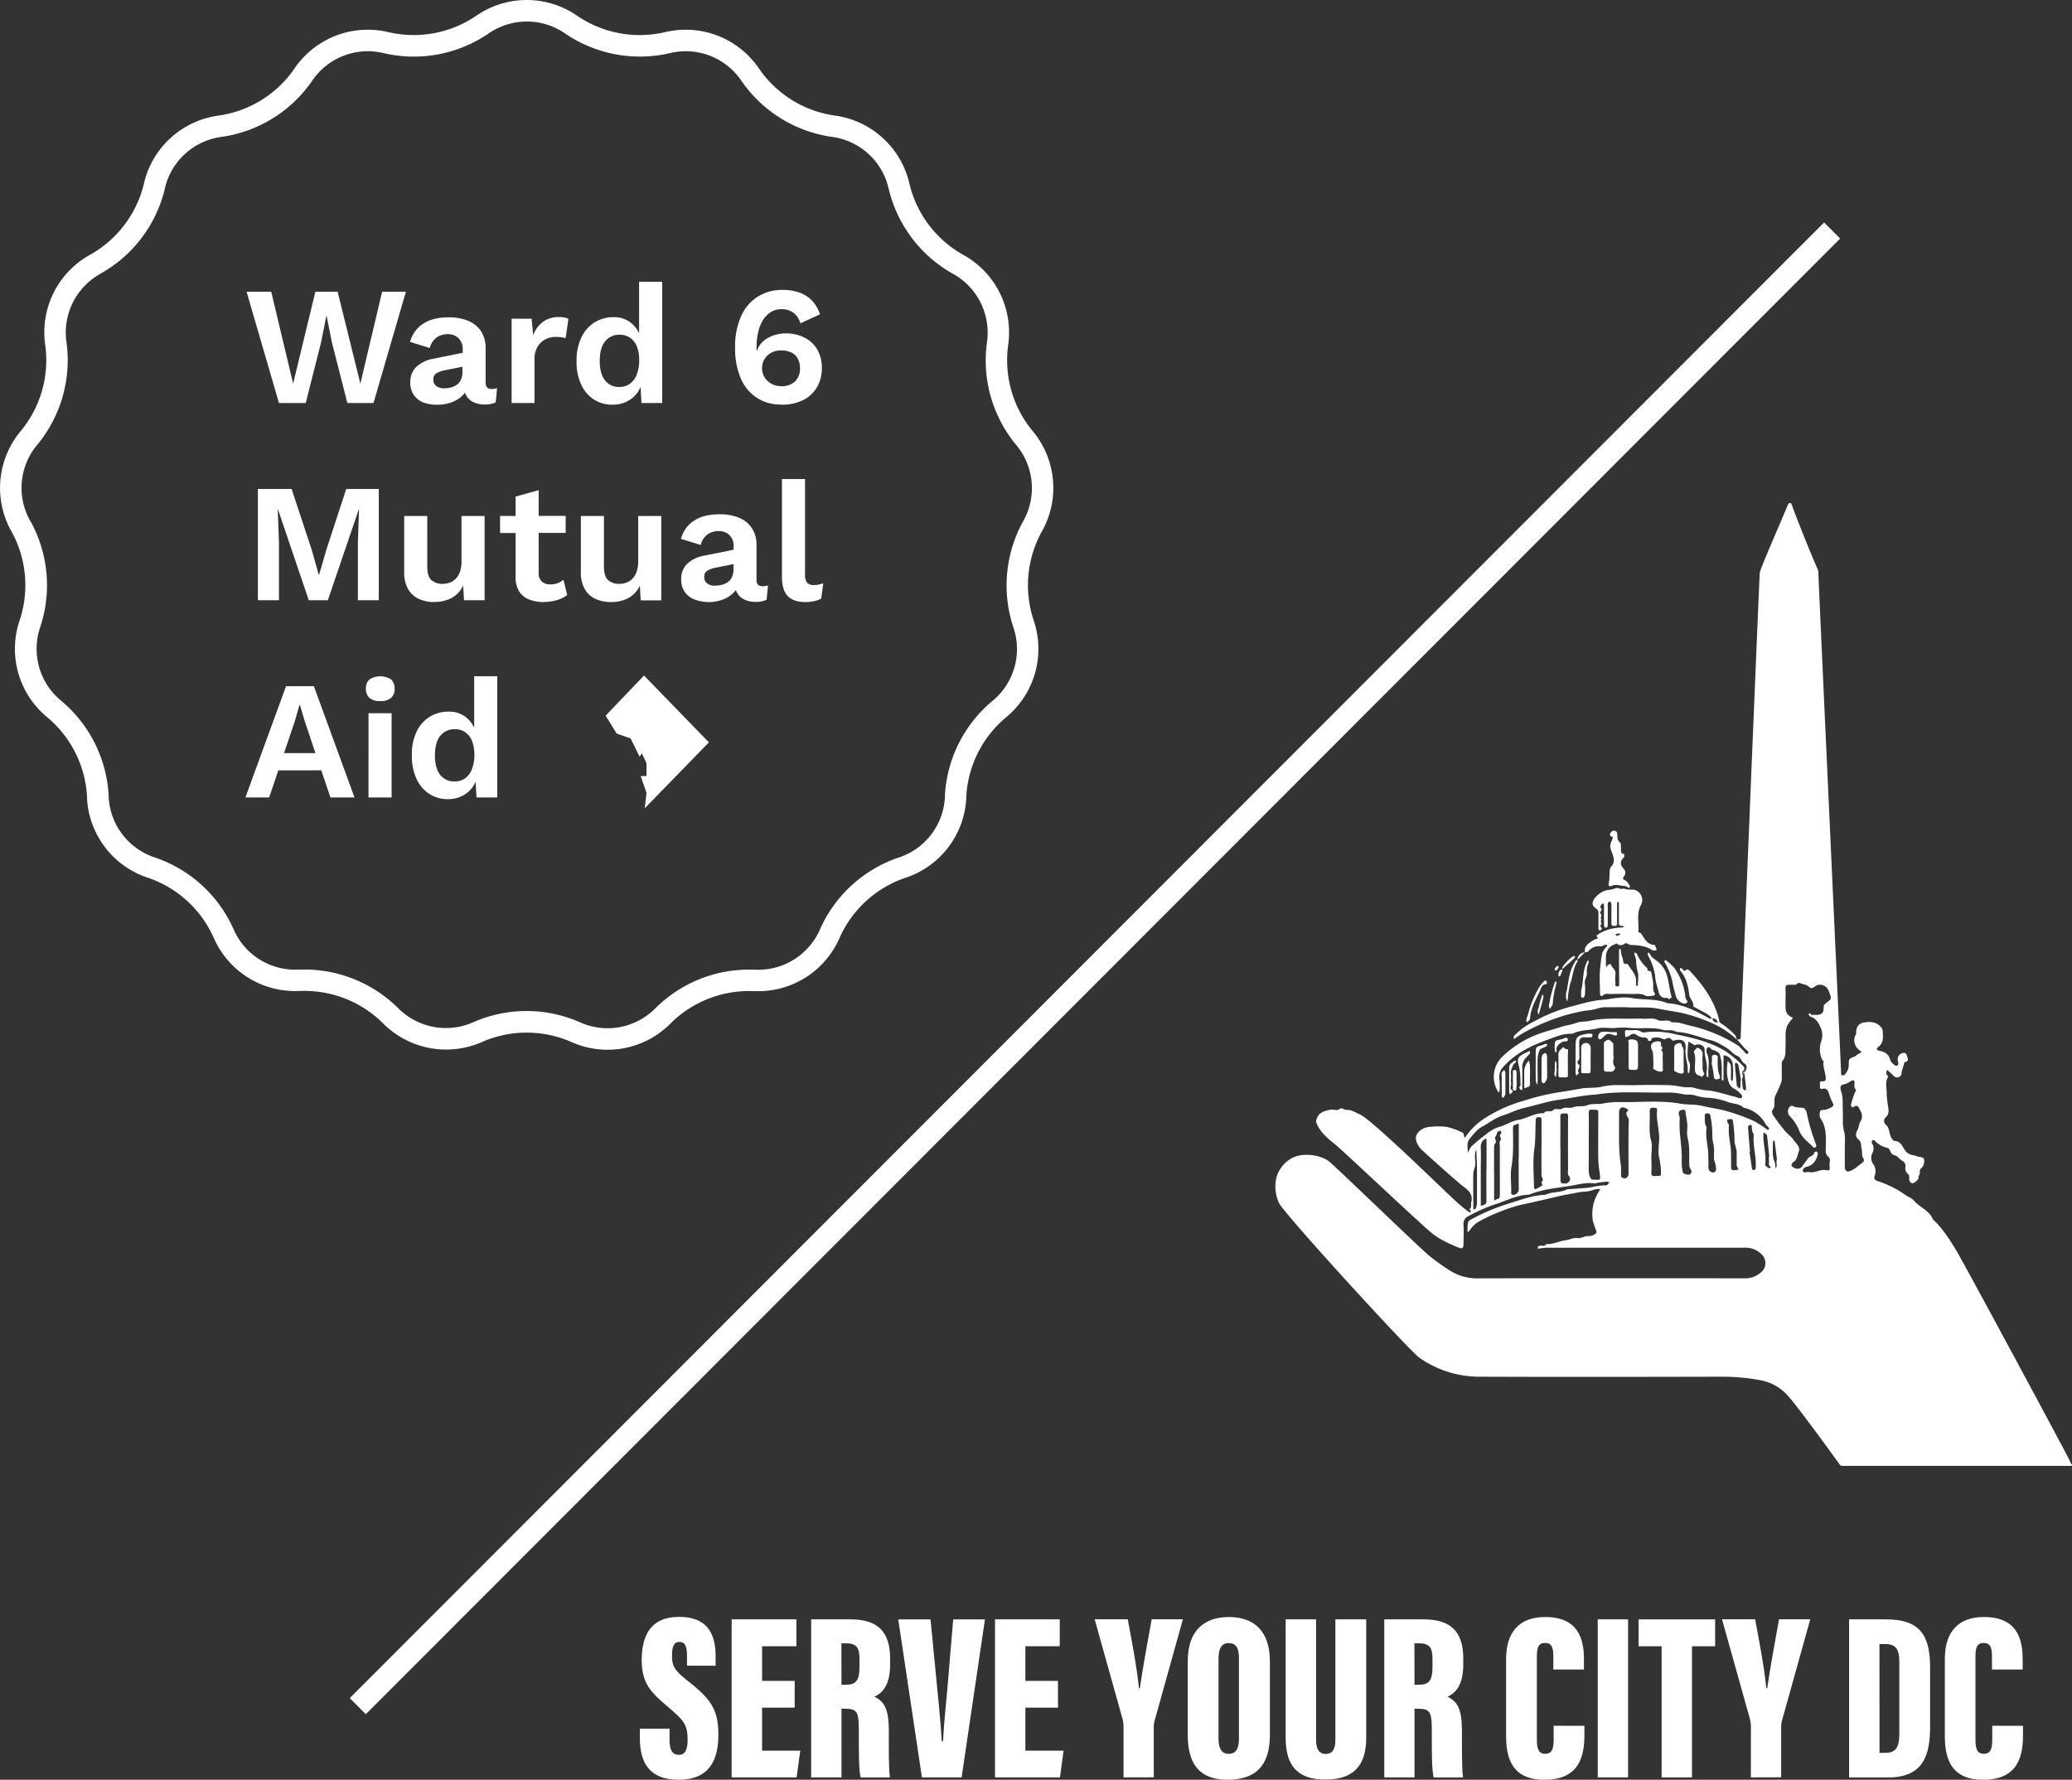 <svg xmlns="http://www.w3.org/2000/svg" viewBox="0 0 729.48 626.68"><rect x="0" y="0" width="729.48" height="626.68" fill="#333333" stroke="none"/><defs><style>.cls-1{fill:#fff;}</style></defs><g id="Layer_2" data-name="Layer 2"><g id="Layer_1-2" data-name="Layer 1"><g id="Page-1"><g id="Artboard-Copy-4"><g id="Group"><g id="w6-ma-squiggle-border"><path class="cls-1" d="M157,369.56a31.22,31.22,0,0,1-21.71-8.8l-.4-.4A39.24,39.24,0,0,0,106,348.93l-.61,0a31.23,31.23,0,0,1-29.89-18.14l-.22-.5a39.09,39.09,0,0,0-22.74-21.06l-.58-.2a31.19,31.19,0,0,1-21.31-27.71l0-.55a39.13,39.13,0,0,0-13.6-27.86l-.47-.39A31.22,31.22,0,0,1,6.72,219l.18-.54a39.09,39.09,0,0,0-2.61-30.87L4,187.06a31.2,31.2,0,0,1,2.91-34.81l.36-.44A39.07,39.07,0,0,0,16,122.07l-.08-.62A31.19,31.19,0,0,1,31.19,90l.48-.27A39.14,39.14,0,0,0,50.55,65.17l.14-.6A31.23,31.23,0,0,1,76.32,40.79l.54-.08a39.06,39.06,0,0,0,26.48-16.1l.35-.51a31.21,31.21,0,0,1,32.48-12.91l.54.12a39.07,39.07,0,0,0,30.5-5.45l.52-.35a31.21,31.21,0,0,1,34.93-.33l.48.32a39.08,39.08,0,0,0,30.41,5.95l.62-.14a31.2,31.2,0,0,1,32.7,12.33l.31.45a39,39,0,0,0,26.23,16.53l.61.09a31.21,31.21,0,0,1,26,23.33l.12.52a39.08,39.08,0,0,0,18.49,24.89l.53.3a31.21,31.21,0,0,1,15.86,31.15l-.07.54a39.07,39.07,0,0,0,8.24,29.88l.4.49a31.2,31.2,0,0,1,3.54,34.75l-.28.5a39.08,39.08,0,0,0-3.11,30.83l.2.6a31.19,31.19,0,0,1-9.26,33.69l-.42.36a39.1,39.1,0,0,0-14.05,27.64l0,.62a31.2,31.2,0,0,1-20.82,28.08l-.51.17a39.11,39.11,0,0,0-23.08,20.71l-.25.56A31.2,31.2,0,0,1,266,349l-.54,0a39.13,39.13,0,0,0-29,11l-.43.43a31.2,31.2,0,0,1-34.29,6.73l-.52-.22a39.08,39.08,0,0,0-31-.26l-.59.26A31.32,31.32,0,0,1,157,369.56ZM185.44,356a46.42,46.42,0,0,1,18.82,4l.45.19a23.66,23.66,0,0,0,26-5.13l.48-.47a46.68,46.68,0,0,1,34.62-13.13l.47,0a23.71,23.71,0,0,0,22.39-14.17l.27-.62a46.71,46.71,0,0,1,27.54-24.74l.45-.15a23.63,23.63,0,0,0,15.75-21.3l0-.68a46.73,46.73,0,0,1,16.74-33l.37-.31a23.65,23.65,0,0,0,7-25.54l-.21-.65a46.67,46.67,0,0,1,3.68-36.83l.24-.44a23.63,23.63,0,0,0-2.72-26.33l-.43-.53a46.68,46.68,0,0,1-9.87-35.67l.06-.48a23.65,23.65,0,0,0-12-23.59l-.59-.33a46.67,46.67,0,0,1-22.09-29.7l-.12-.46A23.65,23.65,0,0,0,293,48.21l-.67-.09A46.68,46.68,0,0,1,261,28.4l-.28-.39a23.64,23.64,0,0,0-24.79-9.32l-.67.15a46.66,46.66,0,0,1-36.33-7.07l-.42-.28a23.64,23.64,0,0,0-26.46.28l-.57.38A46.65,46.65,0,0,1,135,18.69l-.47-.11a23.67,23.67,0,0,0-24.6,9.82l-.38.55A46.66,46.66,0,0,1,77.93,48.21l-.47.07a23.67,23.67,0,0,0-19.4,18L57.9,67A46.62,46.62,0,0,1,35.38,96.36L35,96.6A23.64,23.64,0,0,0,23.4,120.43l.09.68A46.68,46.68,0,0,1,13.1,156.63l-.32.38a23.67,23.67,0,0,0-2.16,26.39L11,184a46.67,46.67,0,0,1,3.14,36.87l-.15.46a23.64,23.64,0,0,0,7.51,25.39l.51.43a46.72,46.72,0,0,1,16.26,33.27l0,.48a23.65,23.65,0,0,0,16.17,21l.64.22a46.67,46.67,0,0,1,27.18,25.14l.19.43a23.63,23.63,0,0,0,22.67,13.72l.67,0A46.82,46.82,0,0,1,140.19,355l.35.34a23.67,23.67,0,0,0,26.08,4.6l.67-.29A46.51,46.51,0,0,1,185.44,356Z"/></g><g id="Ward6MutualAid"><path class="cls-1" d="M107.64,141.9l5.4-21.36,1.84-9.26H115l1.84,9.26,5.46,21.36h9.2l11.4-39.17h-8.37l-7.66,32.35-8-32.35h-7.84l-7.83,32.35-7.71-32.35H86.81l11.4,39.17Zm46.59.6a13.8,13.8,0,0,0,4.72-.83,10.8,10.8,0,0,0,3.89-2.41,6.87,6.87,0,0,0,.67-.76l.19-.27.05.17a5.16,5.16,0,0,0,.41.89l.16.27a5.66,5.66,0,0,0,2.61,2.16,9.34,9.34,0,0,0,3.74.72,8.67,8.67,0,0,0,3.86-.77h0l.47-5a5.87,5.87,0,0,1-1.9.3c-1.42,0-2.13-.75-2.13-2.26h0v-12a10.72,10.72,0,0,0-1.64-6.11,9.88,9.88,0,0,0-4.54-3.65,17.57,17.57,0,0,0-6.82-1.21c-3.84,0-6.89.79-9.17,2.37a10.72,10.72,0,0,0-4.42,6.29h0l6.94,2.14a6.57,6.57,0,0,1,2.44-3.74,6.69,6.69,0,0,1,3.85-1.13,5.27,5.27,0,0,1,3.83,1.42,5.32,5.32,0,0,1,1.46,4h0v1.14l-10.2,2.07a11.89,11.89,0,0,0-5.84,2.62l-.28.25a7.32,7.32,0,0,0-2.13,5.43,7.69,7.69,0,0,0,1.19,4.4,7.39,7.39,0,0,0,3.38,2.7A13.5,13.5,0,0,0,154.23,142.5Zm2.08-5.76a4.5,4.5,0,0,1-2.64-.77,2.6,2.6,0,0,1-1.1-2.26,2.45,2.45,0,0,1,1-2.22,8.92,8.92,0,0,1,3-1.1h0l6.23-1.25V131a6.67,6.67,0,0,1-.41,2.44l-.13.29a4.33,4.33,0,0,1-1.48,1.78,6.37,6.37,0,0,1-2.14.95A9.86,9.86,0,0,1,156.31,136.74Zm31.87,5.16V126.53a8.29,8.29,0,0,1,1.07-4.42A6.83,6.83,0,0,1,192,119.5a7.4,7.4,0,0,1,3.44-.86,16.58,16.58,0,0,1,2.22.12,6.81,6.81,0,0,1,1.46.35h0l1-6.82a5,5,0,0,0-1.37-.48,8.66,8.66,0,0,0-1.84-.17,9.45,9.45,0,0,0-5.72,1.66,10.25,10.25,0,0,0-3.48,4.75h0l-.53-5.82h-7.06V141.9Zm27.54.6a11,11,0,0,0,5-1.13,10.16,10.16,0,0,0,3.74-3.18,9.41,9.41,0,0,0,1-1.83l.05-.12.33,5.66h7.3V99.23H225v18.12l-.05-.13a10,10,0,0,0-2.19-3l-.31-.29a9.42,9.42,0,0,0-6.47-2.25,12.35,12.35,0,0,0-6.62,1.81,12.48,12.48,0,0,0-4.65,5.28,18.69,18.69,0,0,0-1.72,8.4,19,19,0,0,0,1.63,8.24,12.39,12.39,0,0,0,4.51,5.29A12,12,0,0,0,215.72,142.5Zm2.37-6.24a6.11,6.11,0,0,1-5.1-2.34c-1.23-1.56-1.84-3.85-1.84-6.85s.62-5.3,1.87-6.86a6.26,6.26,0,0,1,5.19-2.34,6.16,6.16,0,0,1,3.62,1.07,6.73,6.73,0,0,1,2.37,3,12.46,12.46,0,0,1,.83,4.84,13.47,13.47,0,0,1-.86,5.1,7,7,0,0,1-2.4,3.24A6.2,6.2,0,0,1,218.09,136.26Zm57,6.24a16.88,16.88,0,0,0,7.57-1.58,11.52,11.52,0,0,0,4.93-4.51,13.19,13.19,0,0,0,1.75-6.85,12.58,12.58,0,0,0-1.63-6.53,10.86,10.86,0,0,0-4.52-4.18,14.42,14.42,0,0,0-6.61-1.46,13.22,13.22,0,0,0-4.07.66,10.75,10.75,0,0,0-3.68,2,7.14,7.14,0,0,0-2.28,3.45h0l-.18-.24h0v-1a23.47,23.47,0,0,1,.59-5.43,13.86,13.86,0,0,1,1.72-4.22,9,9,0,0,1,2.7-2.73,6.68,6.68,0,0,1,3.59-1,6.91,6.91,0,0,1,4.49,1.33,7.4,7.4,0,0,1,2.34,3.65h0l6.88-3.2a12.47,12.47,0,0,0-3-5,11.7,11.7,0,0,0-4.48-2.73,17.86,17.86,0,0,0-5.7-.86,16.33,16.33,0,0,0-8.49,2.25,15.46,15.46,0,0,0-6,6.8,26,26,0,0,0-2.2,11.37,26.33,26.33,0,0,0,2,10.74,14.8,14.8,0,0,0,14.27,9.2Zm-.12-6.53a6.9,6.9,0,0,1-3.35-.83,6.68,6.68,0,0,1-2.43-2.26,6.29,6.29,0,0,1,0-6.5,6.25,6.25,0,0,1,2.37-2.19,7.08,7.08,0,0,1,3.44-.8,8,8,0,0,1,3.63.74,5.06,5.06,0,0,1,2.25,2.16,6.94,6.94,0,0,1,.77,3.33,6.15,6.15,0,0,1-1.75,4.69A6.87,6.87,0,0,1,274.94,136ZM98.21,211.35V190.94l-.42-11.46h.12l10.8,31.87h6.71l10.86-31.87h.12L126,190.94v20.41h7.36V172.18H121.89l-7,21.43-2.55,8.78h-.12l-2.49-8.84-7.06-21.37H90.79v39.17Zm54.6.6a12.88,12.88,0,0,0,6.2-1.4,9.69,9.69,0,0,0,4.06-4.36h0l.3,5.16h7.24V181.68h-8.13v16a10.91,10.91,0,0,1-.53,3.59,6.72,6.72,0,0,1-1.46,2.47,5.59,5.59,0,0,1-2.1,1.39,6.89,6.89,0,0,1-2.44.45,5.76,5.76,0,0,1-4.09-1.34q-1.43-1.33-1.43-4.78h0V181.68H142.3v19.7a11.81,11.81,0,0,0,1.4,6.09,8.23,8.23,0,0,0,3.77,3.41A12.89,12.89,0,0,0,152.81,212Zm38.81,0a15.19,15.19,0,0,0,4.51-.66,10.7,10.7,0,0,0,3.56-1.78h0l-1.3-5.4a7.16,7.16,0,0,1-2,1.22,7,7,0,0,1-2.64.44,4.35,4.35,0,0,1-3-1,4,4,0,0,1-1.1-3.12h0v-14h9.5v-6h-9.5V172.6l-8.13,2.25v6.83h-5.46v6h5.46V203a9.77,9.77,0,0,0,1.11,5l.17.27a7.32,7.32,0,0,0,3.56,2.85A14.44,14.44,0,0,0,191.62,212ZM215,212a12.92,12.92,0,0,0,6.21-1.4,9.69,9.69,0,0,0,4.06-4.36h0l.3,5.16h7.24V181.68h-8.13v16a10.64,10.64,0,0,1-.54,3.59,6.71,6.71,0,0,1-1.45,2.47,5.63,5.63,0,0,1-2.11,1.39,6.79,6.79,0,0,1-2.43.45,5.78,5.78,0,0,1-4.1-1.34q-1.43-1.33-1.42-4.78h0V181.68H204.5v19.7a11.81,11.81,0,0,0,1.39,6.09,8.28,8.28,0,0,0,3.77,3.41A12.92,12.92,0,0,0,215,212Zm34.6,0a13.76,13.76,0,0,0,4.72-.83,10.8,10.8,0,0,0,3.89-2.41,6,6,0,0,0,.67-.76l.19-.27.06.17a5.13,5.13,0,0,0,.4.89l.16.27a5.77,5.77,0,0,0,2.61,2.16,9.34,9.34,0,0,0,3.74.72,8.64,8.64,0,0,0,3.86-.77h0l.48-5.05a6,6,0,0,1-1.9.3c-1.43,0-2.14-.75-2.14-2.26h0V192.06a10.72,10.72,0,0,0-1.63-6.11,9.93,9.93,0,0,0-4.54-3.65,17.66,17.66,0,0,0-6.83-1.21c-3.84,0-6.89.79-9.17,2.37a10.72,10.72,0,0,0-4.42,6.29h0l6.95,2.14a6.51,6.51,0,0,1,2.43-3.74A6.72,6.72,0,0,1,253,187a5.26,5.26,0,0,1,3.82,1.42,5.32,5.32,0,0,1,1.46,4h0v1.14l-10.21,2.07a11.94,11.94,0,0,0-5.84,2.62l-.27.25a7.29,7.29,0,0,0-2.14,5.43,7.77,7.77,0,0,0,1.19,4.4,7.44,7.44,0,0,0,3.38,2.7A13.53,13.53,0,0,0,249.6,212Zm2.08-5.76a4.5,4.5,0,0,1-2.64-.77,2.6,2.6,0,0,1-1.1-2.26,2.45,2.45,0,0,1,1-2.22,8.9,8.9,0,0,1,3.06-1.1h0l6.23-1.25v1.84a6.67,6.67,0,0,1-.41,2.44l-.13.29a4.33,4.33,0,0,1-1.48,1.78,6.2,6.2,0,0,1-2.14.95A9.86,9.86,0,0,1,251.68,206.19ZM283.61,212a14.06,14.06,0,0,0,3-.33,8.41,8.41,0,0,0,2.52-.92h0l.71-5.34c-.67.2-1.23.35-1.66.44a7.65,7.65,0,0,1-1.66.15,3,3,0,0,1-2.38-.83,4.55,4.55,0,0,1-.71-2.91h0V168.68H275.3V203.1q0,4.64,2,6.74C278.61,211.24,280.72,212,283.61,212ZM94.76,280.8,98,271.25h15.11l3.22,9.55h8.48l-14.3-39.17H100.7L86.4,280.8Zm16.3-15.61H100L103.78,254l1.67-5.82h.12l1.78,5.94Zm22.81-18.33a5.62,5.62,0,0,0,3.8-1.1,4.09,4.09,0,0,0,1.25-3.24,4.16,4.16,0,0,0-1.25-3.29,7.1,7.1,0,0,0-7.59,0,4.16,4.16,0,0,0-1.25,3.29,4.09,4.09,0,0,0,1.25,3.24A5.6,5.6,0,0,0,133.87,246.86Zm4,33.94V251.13h-8.13V280.8Zm19.82.6a11.05,11.05,0,0,0,5-1.13,10.16,10.16,0,0,0,3.74-3.18,9.71,9.71,0,0,0,1-1.83l0-.12.34,5.66h7.3V238.13h-8.13v18.12l-.06-.13a10,10,0,0,0-2.18-3l-.31-.29a9.42,9.42,0,0,0-6.47-2.25,12.35,12.35,0,0,0-6.62,1.81,12.5,12.5,0,0,0-4.66,5.28A18.83,18.83,0,0,0,145,266a19.19,19.19,0,0,0,1.63,8.24,12.46,12.46,0,0,0,4.51,5.29A12,12,0,0,0,157.73,281.4Zm69.05-43.53,22.84,23.53-22.57,23.19.6-5.43-2.05-5.9h2.05v-4.52L226,265.29l-.81,1.16L222,260l-4.89-1.7L213.22,252Zm-66.56,18.9a6.17,6.17,0,0,1,3.63,1.07,6.8,6.8,0,0,1,2.37,3.05,12.65,12.65,0,0,1,.83,4.84,13.67,13.67,0,0,1-.86,5.1,7.09,7.09,0,0,1-2.4,3.24,6.2,6.2,0,0,1-3.68,1.09,6.14,6.14,0,0,1-5.11-2.34c-1.22-1.56-1.84-3.85-1.84-6.85s.63-5.3,1.87-6.86A6.28,6.28,0,0,1,160.22,256.77Z"/></g></g></g></g><path class="cls-1" d="M613.76,378.29c1.67-2.32,1.28-3.27.37-3.83-1.11-.67-1.14-2.13-2.5-2.67s-2.16-1.71-3.3-2.5-2.14-1.27-3.21-1.91a13,13,0,0,0-3.45-1.28c-3.83-1-7.51-2.64-11.54-2.76-1.47-1-3.21-.3-4.71-.72-3.79-1.05-7.62-.31-11.41-.66a27,27,0,0,0-5.24,0c-2.08.22-4.32-.36-6.3.15-2.94.76-6.1.44-8.86,1.91-3.15-.21-6,1.11-8.81,2.11-6.07,2.16-11.83,5.07-16.11,10.19a5.61,5.61,0,0,0-.74,4.16,26.28,26.28,0,0,1,0,3.66c0,.19-.19.36-.29.54a3.17,3.17,0,0,1-.36-.46A9.87,9.87,0,0,1,529,372a36.74,36.74,0,0,1,14.78-8.63c1.86-.62,3.77-1.09,5.63-1.72s3.82-.78,5.7-1.52c1.39-.55,3.1-.27,4.7-.69a34,34,0,0,1,6.71-.73c2.21-.11,4.44,0,6.66,0,1.78,0,3.57-.1,5.33,0s3.43-.41,5.14.46c1.51.76,3.49-.5,5,.84,2.5-.24,4.76.82,7.12,1.32a52.43,52.43,0,0,1,16.17,6.85c.65.39,1.06,1.15,1.68,1.61s1.17,1.83,1.77,1.15-.8-1.33-1.32-2c-.82-1-1.72-2-2.58-2.94.6,0,1.36.28,1.35-.86,0-2.78,6.43-159,6.71-163.43.09-1.39,9.26-22.17,10-24.21a.89.89,0,0,1,.76-.38c.2,0,.45.37.53.62.92,2.84,7,18.13,9.19,22.89a3.52,3.52,0,0,1,.17,1.27c.23,7.47,7.92,172.75,8,176.22,0,.19.19.51.3.51a1.29,1.29,0,0,0,.89-.17,4.92,4.92,0,0,0,1.5-3.72c0-1.94,0-1.93,2.16-2.74.29-.11.49-.42.76-.59.53-.34,1.07-.64,1.61-.95-.44-.38-.86-.76-1.31-1.12a4.2,4.2,0,0,1-1-4.58c.09-.29.42-.56.4-.82-.17-1.93.7-3.53,2.42-3.85,2.3-.43,4.82-.43,6.51,1.83a2.79,2.79,0,0,1,.42,1.15,8.3,8.3,0,0,1,0,1c.18,1.82,0,3.46-1.68,4.66-.68.49-.46,1.09.45,1.26,1.77.32,3.17,1.05,3.76,2.88a2.79,2.79,0,0,0,.49,1.12c.53.52,1.21,1.33,1.76,1.27,1.14-.11.53-1.25.51-1.89a2.17,2.17,0,0,1,1.37-2.46c1.11-.53,1.68.14,1.8.65.2.82,1.06,2.18-.79,2.46-.33,1.08-.68,2.16-1,3.26-.11.4,0,.89-.21,1.24a1.63,1.63,0,0,1-2.49.47c-.26-.21-.47-.48-.71-.71l-1.65-1.55a1.52,1.52,0,0,0,.37,2.28c-1.34,2-.51,4.27-.6,6.4a38.92,38.92,0,0,0,.59,4.73c.09,1.17.22,2.32-.95,3.3a1.76,1.76,0,0,0,.06,2.61c1.15.93,1.14,2.31,1.46,3.42s1,2.23,1.58,2.26c2.19.1,2.75,1.91,3.61,3.18a3.89,3.89,0,0,0,2.92,1.82,11.43,11.43,0,0,1,1.48.45c.88.3,2.26.1,2.43,1.19a3.49,3.49,0,0,1-.86,2.84c-1.15.81-.27,2-1,2.79-.24.25,0,1-.23,1.21-.59.59-1.35,1.45-2,1.42-.87,0-1.24-1-1.15-2a1.55,1.55,0,0,0-.33-1.17,2.57,2.57,0,0,1-1-2.62,2,2,0,0,0-1.17-2.11c-.89-.57-1.6-1.68-2.54-1.89-1.25-.27-1.43-1.09-1.84-1.93-.14-.29-.43-.65-.7-.69a8.7,8.7,0,0,1-4.61-2.61c-.18-.17-.58-.1-.88-.15,0,.38-.24.88-.07,1.12a3.29,3.29,0,0,1,.19,3.39,3.65,3.65,0,0,0,.26,3.89,4.47,4.47,0,0,1,.57,4c-.48,1.34.2,1.79,1,2a36.46,36.46,0,0,1,9.68,4.85c1,.7,2.35,1.15,3.11,2.07,2,2.4,5.4,3.37,6.62,6.53,3.39,3.16,5.84,7,8.24,10.94s37.12,68.38,39.89,73.91a5.19,5.19,0,0,0,.49,1.12c.44.5.76.85-.24.89-.67,0-1.34,0-2,0H648.72c-.66,0-.88-.25-1.33-.89-3.45-4.84-15.25-21-18-23.88a17,17,0,0,0-9-5.28,73.16,73.16,0,0,0-13.47-1.36c-28.81.07-57.62.12-86.43,0A36.65,36.65,0,0,1,499.61,478c-3.33-2.32-47.76-50.81-49.38-54.51a14.13,14.13,0,0,1-.85-8.89,11.38,11.38,0,0,1,4.95-6.52c3.65-2.38,10.56-1.65,13.8,1.06,2.71,2.26,31.87,30.43,35,33a81.66,81.66,0,0,0,6.94,5,20.56,20.56,0,0,0,3,1.61,18.39,18.39,0,0,0,8.12,1.37q46.38-.06,92.77,0a8.3,8.3,0,0,0,5.89-2,4.19,4.19,0,0,0,.75-6,7.92,7.92,0,0,0-6.55-2.78q-34.53,0-69.08,0a4.85,4.85,0,0,0-.66,0c-1,.1-2,.22-2.93.34a.92.92,0,0,1,0-.33c.44-1.64,2.38.14,2.92-1.28,2.49.16,4.7-1.11,7.1-1.39,1.37-.15,2.56-1,4.07-.74,1.22.2,2.35-.77,3.72-.69a3.74,3.74,0,0,0,2.77-1.06c.34-.41-.37-1.71-.64-2.6-.17-.6-.39-1.17-.58-1.76a1.2,1.2,0,0,1,0-.33,14.73,14.73,0,0,1,2.25-10.08c.27-.41.62-.74-.16-.76a6.32,6.32,0,0,0-2.44.51c-1.44.53-3.11.36-4.7.69-2.16.44-4.34.79-6.5,1.26L543,422.57c-2.24.49-4.48,1.07-6.74,1.5-4.32.82-13,4.25-16.58,6.71a8.36,8.36,0,0,0-1.43,1.36,14.36,14.36,0,0,1-1.48,1.79c-.14.11-.22-3.47.33-4a3.79,3.79,0,0,1,.78-.52,72.79,72.79,0,0,1,13.63-5.73c4.07-1.2,8.11-2.86,12.48-2.95,2.47-1.22,5.4-.67,7.85-2,.17-.09.44,0,.66,0,2.69-.22,5.4-.31,8.06-.72a21.15,21.15,0,0,1,5.07-.64c.15,0,.33-.27.48-.42l.48-.47c-.22-.14-.45-.41-.66-.4-1.11.08-2.21.21-3.3.36-.41.05-.83.32-1.21.26-2.86-.44-5.66.38-8.38.83-4.93.8-10,1.19-14.68,3.14-4.39.08-8.2,2.25-12.26,3.48a60.53,60.53,0,0,0-9,4,3,3,0,0,0-1.85,3.16c.16,2.32,0,4.67,0,7,0,1-.51,1.49-1.37,1.13a58.39,58.39,0,0,1-6.71-3.12c-3-1.74-5.44-4.19-8-6.51-4.18-3.75-24-22.3-25.54-23.66s-2.84-2.63-4.38-3.86c-2.33-1.85-4.61-3.93-5.77-6.89a1.76,1.76,0,0,1,.08-1.41c.71-2.35,2.74-2.76,4.65-3.21,1-.26,2.6.4,3.24-.15,1.12-1,1.67.3,2.55.19,1.67-.19,3.11.91,4.66,1.52,3.95,1.55,29.5,26.61,32.51,29.33a63.88,63.88,0,0,0,5.67,4.89c1,.74,1.4.13.47-.81,1-.6.44-1.6.66-2.4.8-2.86-1.17-4.42-3-5.72-1-.69-13.87-12.12-14.57-12.91a7.78,7.78,0,0,1-1.75-2.85,3.11,3.11,0,0,1,.59-3.05,5.78,5.78,0,0,1,3.9-2,26.19,26.19,0,0,1,6.32,0,28.63,28.63,0,0,1,5.51,2c.14.05.23.33.29.53.16.44.28.89.42,1.34l.92-1.29a24.25,24.25,0,0,1,6.68-6,51.59,51.59,0,0,1,13.56-5.92,79.37,79.37,0,0,1,11.55-2.8c2.82-.41,5.64-.92,8.44-1.4,2.39-.4,4.81-.08,7.07-.62,3.93-.94,7.84-.46,11.76-.56s8-.09,12,0a38.1,38.1,0,0,1,4.73.64c1.58.25,3.12-.15,4.79.52a22.44,22.44,0,0,0,4.68.76c3.22.48,6.28,1.53,9.41,2.29.4.09.76.36,1.16.41a1,1,0,0,0,.85-.26.86.86,0,0,0-.08-.86,9.29,9.29,0,0,0-2.44-2.14c-2.1-1-2.31-2.89-2.67-4.7a17.2,17.2,0,0,1,0-3.66,13.92,13.92,0,0,1,.2-1.58c.37.54,1,1.06,1.07,1.63.15,1.65,0,3.33.07,5,0,.18.18.36.27.54.13-.14.36-.28.36-.42a32.68,32.68,0,0,0,0-5.33,3.61,3.61,0,0,0-2.57-3.25c-.64-.18-.7-.13-.7.4,0,2.67,0,5.34,0,8,0,.18-.16.37-.24.56-.14-.23-.39-.45-.4-.67,0-1.67.07-3.35,0-5a16.09,16.09,0,0,0-.69-3.71c-.16-.5-.84-.88-1.36-1.19s-1-.29-1.43-.55-.92-1.26-1.57-.63a2,2,0,0,0-.22,1.84c1.29,2.63.32,5.4.61,8.09,0,.16-.19.36-.29.54-.12-.15-.34-.29-.35-.45a6.59,6.59,0,0,1,0-1.66c.48-2.65-.83-5.12-.72-7.74.05-1.08-1.4-1.93-2.66-1.76-.3,0-.67.36-.86.26a24.63,24.63,0,0,1-2.13-1.29,23.48,23.48,0,0,0-.3,2.87c0,1.48-.22,2.95.56,4.44.46.87.11,2.18.07,3.29,0,.22-.27.43-.41.65-.08-.19-.24-.39-.23-.57.22-2.73-1-5.3-.74-8.07s-1.15-3.68-3.84-3c-.51.13-.69.16-1-.18-.63-.77-1.08-.9-2.16-.33-.75.41-2.07-.69-3.3-.51-.83.13-1.79-.16-1.81,1.15a5.86,5.86,0,0,1-1.09,0c-.1-.75-.33-1.09-1.21-1.12a5.13,5.13,0,0,1-2.66-.77,1.72,1.72,0,0,0-2.57.06,4.26,4.26,0,0,1-1.59.53c0-.54-.07-1.08-.11-1.62-.07-.8.43-.92,1-.82,1.57.25,3.23-.52,4.77.6.51.37,1.53.15,2.29.05a29.45,29.45,0,0,1,9.71.81c5.84,1.19,11.71,2.52,17,5.58a34.24,34.24,0,0,1,7.18,6c.17.17,0,.65-.3,2.59a7,7,0,0,1-.39,1.6,32.46,32.46,0,0,0,.23,3.27c0,.31.58.54.9.81a2.6,2.6,0,0,0,.25-.89c-.19-1.91-.42-3.82-.66-5.72a2.45,2.45,0,0,0-.33-.67,3.34,3.34,0,0,0-.32.86C613.4,378.33,613.43,379.11,613.76,378.29Zm23.07,34.42c2.1.47,3.93-1.09,6.07-.69,1.3.25,1.39,0,1.22-1.62-.11-1,.58-2.3-.48-3.12a2.53,2.53,0,0,1-.85-2.34c0-3.83.54-7.75-1.9-11.23a3.15,3.15,0,0,1,0-2.57c.15-.36,1.34-.26,2-.44a9.63,9.63,0,0,0,1.43-.56c1.24-.57,1.35-.85.82-2a19.82,19.82,0,0,1-1.26-3.16c-.2-.8-.78-2-2.22-1.59-.69.19-1.06-.24-.9-.93s-.61-1.7.8-1.71c.71,0,1.22,0,1.22-1,0-2.06-1.09-4-.76-6.05,0-.13-.35-.29-.44-.47a8.67,8.67,0,0,1-.33-6.78,6.23,6.23,0,0,0-.2-4.46c-.77-1.75-1.58-3.36-3.6-4-.29-.08-.73-.62-.67-.78.47-1.18.65.19,1,.16.66-.06,1.34,0,2,0,1.89-.21,2.3-.83,2.28-3.1,0-.3.35-.64.62-.88.56-.5,1.22-.89,1.72-1.43a1.47,1.47,0,0,0,.09-1.11,13.27,13.27,0,0,0-.7-2,3.36,3.36,0,0,0-3.72-2.07c-.86.23-1.71,1.26-2.41,1.12s-1.34-1.1-2.48-1.28-1.85-1.06-2.83.08c-.15.17-.64,0-1,.05-.86.06-2.06-.17-2.49.29s-.19,1.67-.2,2.54c0,1.78-.11,3.56,0,5.33a3.33,3.33,0,0,0,1.73,3.07c.9.41.91.36.63.72a10.57,10.57,0,0,0-1.83,2.58c-.9,2.28-.39,4.52-.55,6.77-.13,1.9.33,3.89-1.12,5.56-.29.33-.21,1-.22,1.55,0,1.56,0,3.12,0,4.67a4.48,4.48,0,0,1-.28,1.55c-.61,1.53-1.31,3-2,4.51-.75,1.64.31,3.48-1,4.95-.28.31-.11,1.37.22,1.83,1.32,1.92,2.74,3.79,4.22,5.59.92,1.11,2.25,1.93,3,3.12s2.55,2.41,1.8,4.19c-.5,1.21-.47,2.77-1.88,3.59-.37.22-.8,1.11-.66,1.29a3,3,0,0,0,1.53,1,2,2,0,0,0,2.31-.84c.58-.89,1.32-1.67,1.85-2.58s2.19-.89,2.38-2.3c0-.12.62-.31.84-.21a.92.92,0,0,1,.35.8c-.43,2.09-1.46,3.84-3.6,4.44-1,.27-1.78.72-1.64,1.56C635,413.28,636.16,412.53,636.83,412.71Zm-74.9-27.31c-1.59.08-3.16.26-4.75.5-2.93.45-5.84,1-8.77,1.41-3.95.6-7.7,1.87-11.56,2.75-2.72.61-5.22,1.9-7.87,2.75s-4.86,2.71-7.32,4c-1.68.91-2.94,2.68-4.26,4.17a3.61,3.61,0,0,0-.73,2,19,19,0,0,0,.17,2.91,8.35,8.35,0,0,1,1.21-2.23,61.09,61.09,0,0,1,5.22-4.3,13.1,13.1,0,0,1,4.28-2.48c2.45-.58,4.46-2.12,7-2.54,3-.5,5.76-2.49,9-2.34.73-1.37,2.29-.14,3.24-1.08s2.23.11,3.41-.64c.89-.56,2.46.07,3.5-.35,1.7-.7,3.56-.12,5-.72,1.75-.7,3.41-.35,5.1-.55a35.62,35.62,0,0,1,5.4-.63c7.47.26,15-.74,22.41.59,2.54.45,5.22.18,7.71.78,3,.74,6.18,1.09,9.18,2a71.29,71.29,0,0,1,9,3.34,36.48,36.48,0,0,1,4.74,3.07.47.47,0,0,0,.44-.06c.08-.19.16-.5.07-.62-.33-.44-.81-.77-1.09-1.23a11.54,11.54,0,0,0-7.85-5.89c-1.55-1.47-3.69-1.28-5.52-2a24.91,24.91,0,0,0-6.43-1.44,18.79,18.79,0,0,1-4.68-.72c-1.56-.63-3-.3-4.45-.53a29.65,29.65,0,0,0-4.73-.63C579.32,384.91,570.6,384.05,561.93,385.4Zm86.88,5.71c0,1.6,0,2.93,0,4.26a14.27,14.27,0,0,0,.61,3.74,18.28,18.28,0,0,1,.07,4v4c0,1.22,0,2.44,0,3.66a2.42,2.42,0,0,0,.27,1.21c.17.28.64.6.91.54,2.14-.46,3.55-2.15,5.28-3.3a1.23,1.23,0,0,0,.17-1.19c-.83-1.06-.39-2.32-.69-3.41s0-2.45-1.06-3.33c-1.21-1-1.1-2.13-.4-3.43.49-.89.48-2.06,1-2.91,1.2-1.9.28-3.44-.62-5-.37-.63-.88-.76-1.62-.23s-1.17-.41-1.08-.79a42.78,42.78,0,0,1,1.36-4.1c.14-.38.52-1,.42-1.1-1.16-1-.05-2.87-.75-3.26s-1.88,1-3.12,1.24c-1.55.3-1.92.85-1.35,2.58C649,386.67,648.66,389,648.81,391.11Zm-89.45,10.76v5.65c0,1.67-.09,3.33,0,5a5,5,0,0,0,.81,2.61c.34.41,1.42.19,2.16.3,1,.15,1.07-.48,1-1.2-.21-2-.6-4-.63-6-.09-5.32,0-10.63,0-15.95,0-1.52,0-1.52-1.67-1.52-.11,0-.22,0-.33,0-.92-.13-1.39.07-1.36,1.19C559.41,395.22,559.36,398.55,559.36,401.87Zm11.35,8.78c0,1.12,0,2.23,0,3.34a1,1,0,0,0,.43.73,1.49,1.49,0,0,0,2.21-1.28c0-6.34-.1-12.69.1-19,0-1.18-1.84-2.26-.15-3.43-.24-.24-.43-.56-.72-.7-1.69-.84-2.54-.29-2.56,1.62,0,.55,0,1.11,0,1.67C570.07,399.28,569.74,405,570.71,410.65Zm10.68-3.24c0,1.77.12,3.55,0,5.3-.13,1.38.5,1.5,1.53,1.37a2.09,2.09,0,0,1,.66,0c1.13.19,1.27-.44,1.19-1.35a25,25,0,0,0-.55-4.73c-.54-2-.23-4.18-.1-6.28.23-3.7-1.15-7.3-.7-11,0-.18-.13-.53-.23-.54a4.86,4.86,0,0,0-1.93-.06c-.27.08-.5.86-.48,1.3.22,3.45-.44,6.91.56,10.38C581.8,403.52,581.39,405.52,581.39,407.41Zm-32-3.05c0,3.77,0,7.53,0,11.3,0,.36.29,1,.42,1,.83,0,1.72.39,2.46-.46a1.43,1.43,0,0,0,.17-2c-.73-.81-.36-1.69-.37-2.51q-.07-9.31,0-18.61c0-1.35-.82-1-1.52-1s-1.22,0-1.2,1C549.38,396.82,549.34,400.59,549.34,404.36Zm-6.67-.32c0-3.22,0-6.44,0-9.65,0-.66-.09-1-.87-1s-1.13.13-1.18,1.07c-.16,3.35,0,6.68-.48,10.07-.63,4.46-.16,9.08-.13,13.63,0,.21.46.62.54.59a14.37,14.37,0,0,0,2.42-1.37c.12-.09-.42-1-.28-1.17,1-.89-.1-1.66-.05-2.48.07-1.11,0-2.22,0-3.33V404Zm49.4,2.72a35,35,0,0,0,0,4c.08.65.21,1.33.34,2s2.12,1.1,2.6.68c.65-.57.53-1.31,0-2a2.18,2.18,0,0,1-.31-1.19c-.1-3.24.21-6.47-.62-9.7-.37-1.45,0-3.08-.09-4.62s-.48-2.91-.61-4.38c-.08-.83-.57-.82-1.12-.75-1.22.16-1.51.75-1.12,2.13a2.66,2.66,0,0,1,.2.91C591,398.12,592,402.42,592.07,406.76Zm-57.41,1V397.15a9.81,9.81,0,0,0,0-1.33.91.91,0,0,0-.58-.12c-.32.61-1.46,0-1.46,1.35,0,4.56.27,9.11-.51,13.68-.49,2.8-.09,5.74-.09,8.62a2.45,2.45,0,0,0,0,1,.91.91,0,0,0,.75.4,2.09,2.09,0,0,0,1.88-2.33Q534.67,413.08,534.66,407.77Zm-8.68,5c0,3.1,0,6.21,0,9.31,0,1.12.48.27.89.21,1-.14,1.12-.66,1.12-1.53,0-5.65,0-11.29,0-16.94,0-.82-.34-1.68.36-2.52.41-.48-1.07-1.36.1-2.08.13-.08-.08-.71-.13-1.09-.38.14-.88.17-1.1.44s-.3,1-.61,1.39c-.73.87.29,2-.06,2.39-.79.92-.56,1.84-.58,2.78C526,407.63,526,410.17,526,412.72Zm-2.67-.67q0-5.31,0-10.62a1.91,1.91,0,0,0-.2-.58,2.17,2.17,0,0,0-.46.22,3.09,3.09,0,0,0-1.37,2.77c.12,2.76,0,5.53,0,8.29,0,3.88,0,7.75,0,11.62,0,1,.05.86,1,.52s1-.82,1-1.6C523.3,419.13,523.31,415.59,523.31,412.05Zm78.1-4.41c0,1.11.07,2.23,0,3.33a1.75,1.75,0,0,0,1.18,1.75,1.09,1.09,0,0,0,1.52-1,9.21,9.21,0,0,0-.6-3.08c-.31-1.36,0-2.87-.1-4.3s-.6-2.71-.6-4.06a35.82,35.82,0,0,0-.67-7.38c-.15-.7-.35-.9-1-.89s-1.06.06-1,.85c.06,1.39-.19,2.81.68,4.06C600.24,400.55,601.61,404.05,601.41,407.64Zm8-.39c0,1.39,0,2.72,0,4.05a1,1,0,0,0,.73.73,9.35,9.35,0,0,0,1.87-.26c-.21-.46-.43-.91-.63-1.38,0-.09,0-.21,0-.33,0-1.44,0-2.89,0-4.33s-.83-2.8-.76-4.39a47.77,47.77,0,0,0-.59-6.72c-.1-.87-.81-.54-1.29-.56-.83,0-.81.52-.6,1.09.14.38.57.76.53,1.1C608.28,400,609.65,403.59,609.42,407.25Zm6.71-1.69-.22,0c.29,2,.56,4,.89,6,0,.19.48.44.72.41s.4-.36.57-.58c.06-.07,0-.21,0-.32.26-3.94-1.13-7.79-.67-11.74-.77-.89-.66-2-.73-3,0-.11-.36-.31-.51-.27s-.67.23-.72.43a3.65,3.65,0,0,0,0,1.32C615.66,400.41,615.9,403,616.13,405.56ZM520,415c0-1.33,0-2.66,0-4-.06-2.07-.15-4.14-.23-6.21-1,1.9-.11,4-.45,5.91a16,16,0,0,0-.62,2.38c-.07,4.09,0,8.19,0,12.29a1.74,1.74,0,0,0,.21.56c.24-.16.6-.28.68-.5a5.73,5.73,0,0,0,.41-1.81C520,420.79,520,417.91,520,415Zm102.8-7.78.11,0c-.26-2.45-.51-4.91-.79-7.37a1,1,0,0,0-.35-.51c-.22-.21-.47-.38-.7-.57a1.76,1.76,0,0,0-.26.56c-.09,3.59,1.1,7.1.67,10.71a.72.72,0,0,0,.23.56c.42.29,1,.85,1.31.73,1-.44-.26-.66-.23-1.1C622.82,409.26,622.77,408.25,622.77,407.26Zm-10-26.67.18,0c-.32-1.88-.61-3.77-1-5.64-.07-.32-.59-.55-.91-.83a2.8,2.8,0,0,0-.26.89c.2,2.47.43,4.93.67,7.39,0,.09.14.16.22.24l.71.71c.13-.24.35-.47.37-.72C612.8,381.92,612.76,381.25,612.76,380.59Zm12.69,27.79.13,0c-.27-2.1-.53-4.21-.81-6.31a2.65,2.65,0,0,0-.23-.56c-.14.2-.42.42-.41.62.1,2.33-.4,4.72.62,7a7.81,7.81,0,0,1,.26,2.2c.85-.62.25-1.52.43-2.27A2.91,2.91,0,0,0,625.45,408.38Z"/><path class="cls-1" d="M570,340.52c0-2,0-4,0-6,0-.18.2-.36.3-.53.12.16.33.31.34.48a8.27,8.27,0,0,0,.58,2.77c.42,1-.16,2.53,1.83,2.13,1,2,3.06,3.55,2.95,6.12a8.44,8.44,0,0,0,0,1.33c0,.17.22.32.34.48.1-.18.3-.36.3-.54,0-1.55.36-3.22-.09-4.63A18.19,18.19,0,0,1,576,338a13.56,13.56,0,0,0-.62-2.07c0-.16.13-.37.21-.56.16.09.32.17.47.27a.63.63,0,0,1,.23.23,14.25,14.25,0,0,0,3.74,5.12c-.38,1.26,1.2.64,1.34,1.39.22,1.24.5,2.48.65,3.73s-.3,2.61.65,3.75c.08.08-.23.71-.38.72-1,.07-2.2.39-3,0-1.69-.95-3.41-.51-5.1-.58-2.44-.09-4.89-.05-7.34,0-.83,0-1.71-.32-2.47.5-.36.39-1.07.28-1.07-.56,0-3.22-.32-6.49.13-9.65a36.65,36.65,0,0,1,.65-4.7,8.62,8.62,0,0,1,1.58-2.34c.09-.13.15-.43.11-.45a.86.86,0,0,0-.58-.16c-.59.18-1.18.66-1.73.61a4.48,4.48,0,0,0-4.3,1.78c-.2.25-.8.19-1.21.26a5.45,5.45,0,0,1,0-1c.3-1.53,1.5-2.27,2.69-3,.27-.17.53-.34.8-.49.47-.27,1.86-.13.51-1.18a7.83,7.83,0,0,1,1.26-1,15.89,15.89,0,0,1,7.5-2,5.29,5.29,0,0,0,1.21-.28,3.9,3.9,0,0,0-1.1-.35c-.77,0-.88-.37-.87-1,0-2.34,0-4.67,0-7a1.92,1.92,0,0,0-.22-.57c-.15.21-.42.41-.42.62,0,2.22,0,4.44,0,6.67,0,.63.2,1.27-.9,1.33-1.31.07-1.1-.72-1.1-1.47,0-2.12,0-4.23,0-6.34,0-.31-.39-.61-.59-.91-.24.27-.68.54-.69.81,0,2.34,0,4.67,0,7a5.45,5.45,0,0,1-.12,1.28c0,.12-.36.23-.55.23s-.52-.12-.54-.22a11.18,11.18,0,0,1-.12-1.63c0-2,0-4,0-6,0-.26-.23-.52-.35-.78a4.25,4.25,0,0,0-.69.72c-.16.25-.33.81-.26.85,1.19.71-.49,1.56.07,2.09.73.69-.34,1.57.4,2.16-.83.46.56,1.49-.47,1.94a1.72,1.72,0,0,0,.29.83c.68.75-.33.79-.45,1.2-.17-.25-.5-.48-.5-.73,0-1.89,0-3.78,0-5.67,0-.79-.27-1.08-1-1.6-1.5-1.08-1.28-2.42-.05-3.79a7.32,7.32,0,0,1,5.22-2.73c1-.06,2.34-.91,3-.52.87.52,1.56-.09,2.36.27s2.16.09,3.22.3a3.73,3.73,0,0,1,2.28,5.24c-1.79,3.13-.63,6.42-1,9.61,0,.14.77.25,1,.53,1.2,1.74,2,3.84,4.65,4,.26,0,.5.85.7,1.32s.13.68-.46.63c-.33,0-.73.06-1-.1-2.29-1.56-4.95-1.72-7.55-1.83-.8,0-1.5-1.21-2.53-.15a2,2,0,0,1-2.41-.41s-.43.27-.68.35c-2.21.78-3.08,2.44-3.12,4.66,0,.89,0,1.78,0,2.67a2.68,2.68,0,0,0,.35.78c.1-.29.12-.68.32-.85a3.55,3.55,0,0,1,1.05-.38c.18,1.38,2,2,1.64,3.68a13,13,0,0,0,0,3c0,.48-.3,1.2.59,1.26s.73-.59.74-1.12Zm-1-11,1.56-.4c-.19-.15-.39-.41-.59-.42a6.29,6.29,0,0,0-1.2.21Z"/><path class="cls-1" d="M605.42,360a30.94,30.94,0,0,1,5.55,4.59,4.39,4.39,0,0,1,.46,1.42,30.85,30.85,0,0,0-8.92-5.84A58.18,58.18,0,0,0,592,356.65c-2.69-.54-5.43-.91-8.09-1.45-3.85-.78-7.63-.27-11.43-.53-.77-.05-1.56,0-2.33,0-1.45,0-2.9,0-4.34,0a9.94,9.94,0,0,0-3.77.56,21.17,21.17,0,0,1-4,.66,67.25,67.25,0,0,0-12.29,3.4c-4.07,1.59-9.21,4-12.12,6.17a6.1,6.1,0,0,1-.71.39c0-.37-.06-.88.14-1.11a24.76,24.76,0,0,1,7.2-5.16,56.32,56.32,0,0,1,12.25-5c2.63-.66,5.2-1.46,7.87-2a39.19,39.19,0,0,1,4.41-.59c1.59-.13,3.15-.51,4.73-.62a18.16,18.16,0,0,1,4.66,0c4.28.82,8.76.16,12.89,1.88,5.46.33,10.15,2.79,14.78,5.4.25.14.65,0,1,0a1.64,1.64,0,0,0,2,1.33Z"/><path class="cls-1" d="M605.42,360h-.67a1.64,1.64,0,0,0-2-1.33,6.84,6.84,0,0,0-1.26-1.31c-1.59-1-3.24-1.81-4.86-2.7-.18-.1-.53-.24-.51-.31.32-1.63-1.22-2.61-1.4-4.09-.38-3.13-1.07-6.16-3.28-8.62-.12-.13.11-.58.18-.88a4,4,0,0,1,.46.24c.51.36.84,1.45,1.69.35.07-.09.83.17,1.08.44,4.27,4.55,7.95,9.48,9.89,15.5C605,358.18,605.2,359.1,605.42,360Z"/><path class="cls-1" d="M573.5,312.71c-.56-.3-1-.73-1.48-.73-1.48,0-2.87-.75-4.47-.11-1.22.48-1.37,0-1.09-1.4.23-1.16.13-2.38.26-3.57a3.2,3.2,0,0,1,.5-1.76c1.39-1.44,1-3,.46-4.53-.9-2.48-1.13-2.51,0-5.2.41-1,0-.67-.47-.87-.25-.11-.51-.8-.39-1,.41-.65,1-1.27,1.89-.95a1.19,1.19,0,0,1,.66.82c.1,1.18-.14,2.35,1,3.29.42.32.26,1.41.32,2.15s-.28,1.83,1.11,1.82c0,.38.16.93,0,1.11-1.46,1.39-1.57,2.66-.09,4.19a2.06,2.06,0,0,1,0,2.67c-.49.69-.37.94.48,1.35s1.19,1.37,1.73,2.12C573.91,312.19,573.64,312.49,573.5,312.71Z"/><path class="cls-1" d="M588.55,351.18l-.94.69c-.53-.85-1.45-.3-2.08-.59a2.66,2.66,0,0,1-1.42-1.42c-.4-1.71-1.06-3.41-1.29-5.09a19.24,19.24,0,0,0-2.74-8.52c-.11-.16.14-.57.23-.87.15.11.4.18.45.32.58,1.45,1.9,2.1,3,3a9.72,9.72,0,0,1,3.19,5C587.63,346.11,587.78,348.61,588.55,351.18Z"/><path class="cls-1" d="M586.36,338a22.76,22.76,0,0,1,3,2.68,21.16,21.16,0,0,1,4,10.28,1.66,1.66,0,0,0,.24.89c.41.46.73.94.13,1.36a1.5,1.5,0,0,1-1.26.07,4,4,0,0,1-2.45-2.5c-.38-1.4-.78-2.8-1.06-4.22a22,22,0,0,0-2.94-7.77c-.08-.13,0-.41.1-.6S586.32,338.05,586.36,338Z"/><path class="cls-1" d="M568,371.44c.38,1.19-.64,2.79.55,4.2.35.41-.42,1.63-1,1.7s-1.33,0-2,0-.88-.35-.87-1c0-2.89,0-5.78,0-8.68a1.3,1.3,0,0,1,.24-.88,5.53,5.53,0,0,1,1.36-.72,4.54,4.54,0,0,1,1.72,1.43C568,368.74,568,370,568,371.44Z"/><path class="cls-1" d="M573.38,371c0-1.11-.08-2.22,0-3.32.06-.61-.62-1.65.82-1.69,1.68-.06,2.38.39,2.49,1.75,0,.44,0,.88,0,1.32,0,1.77,0,3.54,0,5.31,0,2.54,0,2.51-2.53,2.33-.79-.06-.82-.46-.81-1.06C573.39,374.1,573.38,372.55,573.38,371Z"/><path class="cls-1" d="M560,373.05c0,1.11,0,2.21,0,3.31,0,.52-.08,1.47-.22,1.49a15.39,15.39,0,0,1-2.88,0c-.08,0-.21-.35-.21-.54,0-2.76,0-5.52,0-8.28a1.67,1.67,0,1,1,3.33,0C560.06,370.4,560,371.73,560,373.05Z"/><path class="cls-1" d="M585.39,373.68a14.65,14.65,0,0,1,0,2c-.07.58.45,1.38-.49,1.68a4.42,4.42,0,0,1-2.82-1.07,2.42,2.42,0,0,1,0-.66c0-.78.06-1.56,0-2.33-.12-1.25.11-2.45-.56-3.76-.8-1.59.22-2.75,1.91-2.86.92-.07,1.58.09,1.32,1.19-.15.63,1.28,1.18,0,1.79a1.78,1.78,0,0,1,.64,1.71C585.35,372.13,585.39,372.91,585.39,373.68Z"/><path class="cls-1" d="M552,374.48v3.3c0,1.69.24,1.59-1.59,1.58s-1.77.25-1.75-1.75.06-4,0-5.94a2.22,2.22,0,0,1,1-2.24c.34-.22.53-1.17,1.15-.31.34.45,1.38-.06,1.27,1.07C551.92,371.61,552,373.05,552,374.48Z"/><path class="cls-1" d="M592.73,373.75a25.79,25.79,0,0,1,0,2.64c-.05.56.47,1.38-.52,1.63-.61.16-2.65-.65-2.78-1.09a2.42,2.42,0,0,1,0-.66V369c0-1.06.65-1.44,1.56-1.67,1.19-.31,1,.79,1.36,1.31a3.08,3.08,0,0,1,.4,1.47C592.77,371.33,592.73,372.54,592.73,373.75Z"/><path class="cls-1" d="M599.41,374c.11,1.24-.35,2.67.63,3.92.09.13-.35.7-.57,1-.4.6-.62-.05-.94-.12-1.44-.28-1.8-1.12-1.83-2.52-.05-1.92.46-3.87-.33-5.79-.13-.32.68-1.09,1.14-1.57.09-.08.63.19.9.39a2.18,2.18,0,0,1,1,2.23A14.8,14.8,0,0,0,599.41,374Z"/><path class="cls-1" d="M558.67,364a9.73,9.73,0,0,1,1.7,0,.6.6,0,0,1,.3.5c0,.28-.23.75-.39.76-.87.07-1.76,0-2.64,0A1.53,1.53,0,0,0,556,367c0,1.22.05,2.44,0,3.65-.07,1,.45,2.19-.59,3.07-.12.1,0,.74.16.85,1.49.94-.84,2.3.39,3.23l-.94.93a2.6,2.6,0,0,1-.32-.85c0-3.09,0-6.19,0-9.28,0-1.32,0-2.84.87-3.56S558.05,364.2,558.67,364Z"/><path class="cls-1" d="M544.67,375.67c0,1.32.09,2.65,0,4a4,4,0,0,1-.86,1.61.58.58,0,0,1-.58.1,1.15,1.15,0,0,1-.5-.66,13,13,0,0,1,0-1.65c0-2.1,0-4.19,0-6.28a2.86,2.86,0,0,1,.43-1.46c.2-.3.69-.41,1-.61.16.34.46.67.48,1C544.7,373,544.67,374.34,544.67,375.67Z"/><path class="cls-1" d="M538.66,378.06c0,1.1-.06,2.2,0,3.3.06.89-.17,1.33-1.12,1.5-.43.08-.86.89-.89-.22,0-2-.07-3.95,0-5.93a5.64,5.64,0,0,1,.66-2,7.8,7.8,0,0,1,.91-1.27,6.06,6.06,0,0,1,.38,1.35C538.7,375.86,538.66,377,538.66,378.06Z"/><path class="cls-1" d="M602.75,374.18a14.83,14.83,0,0,1,0-2.31c0-.22.63-.48,1-.48a2.24,2.24,0,0,1,1,.49s0,.21,0,.32c0,2.13-.21,4.27.62,6.34.16.4.48,1.37-.62,1.49-.91.11-1.32-.07-1.38-1.17a37,37,0,0,0-.82-4.64Z"/><path class="cls-1" d="M538.39,370.08c.08.08.21.14.23.23s.13.51,0,.64a11.73,11.73,0,0,1-1.13,1.21,5,5,0,0,0-1.55,4c.07,2.33,0,4.67,0,7,0,.29.16,1-.56.56a1.62,1.62,0,0,1-.53-.89c.72-.63.45-1.46.41-2.17a20.64,20.64,0,0,0-.53-5.43c-.82-2.59-.15-3.28,2.58-4.59C537.71,370.51,538.05,370.28,538.39,370.08Z"/><path class="cls-1" d="M544.67,346c-.08.19-.17.54-.25.54-1.59,0-1.83,1.43-2.26,2.35-1.46,3.17-3.28,6.24-3.51,9.85a1,1,0,0,1-.29.54,7.82,7.82,0,0,1-.7.71c-.11-.28-.36-.6-.31-.85.15-.7.44-1.36.64-2.06a36.54,36.54,0,0,1,4-9.63,15.28,15.28,0,0,1,1.83-2.13c.08-.08.45,0,.59.12S544.6,345.82,544.67,346Z"/><path class="cls-1" d="M540.67,375.59c0-1.55,0-3.11,0-4.66,0-2.27,0-2.27,2.33-2.92.39-.11.75-.33,1.14-.46.14,0,.42,0,.45.08s.16.51.06.61a2.7,2.7,0,0,1-.76.44c-.63.34-1.55.53-1.82,1.06a7.43,7.43,0,0,0-.71,3c-.09,2.66,0,5.33,0,8a5.82,5.82,0,0,1-.26,1.21,6.46,6.46,0,0,1-.38-1.38C540.64,378.92,540.67,377.26,540.67,375.59Z"/><path class="cls-1" d="M556.69,348.63c.88-2.85.36-6.57,2-9.88a8.13,8.13,0,0,1,.4-.71c.09.29.33.65.24.87a7.74,7.74,0,0,0-.64,3.73c.11,1.3-1,2.33-.72,3.73a17.73,17.73,0,0,1,0,4c0,.33-.31.87-.55.92-.82.17-.78-.48-.76-1Z"/><path class="cls-1" d="M551.35,349.78c.86-3,.77-6.86,2.67-10.23a13.6,13.6,0,0,1,.78-1.33c.1-.14.36-.17.55-.25,0,.23.09.51,0,.66-1.55,2.3-1.56,5.1-2.49,7.61a28.6,28.6,0,0,0-.85,5.3,5.43,5.43,0,0,1-.37,1.07c-.09-.4-.22-.8-.27-1.21A14.87,14.87,0,0,1,551.35,349.78Z"/><path class="cls-1" d="M530,381.38c0,1.21,0,2.42,0,3.63a2.81,2.81,0,0,1-.43,1.13c-.09.19-.3.32-.45.47-.15-.21-.41-.41-.41-.63,0-2.2,0-4.4,0-6.6a6,6,0,0,1,0-1.64c.11-.37.57-.64.87-1a3.31,3.31,0,0,1,.41,1C530,379,530,380.17,530,381.38Z"/><path class="cls-1" d="M531.32,380.33c0-1.43,0-2.86,0-4.29a2.31,2.31,0,0,1,.46-1.43,9.91,9.91,0,0,1,1.77-1.26c.56,1-.63,1-.81,1.58-.31,1-.94,1.84-.8,3s-.1,2.22.07,3.29-.82,2.18.61,2.86a1.66,1.66,0,0,1-.22.53,7.82,7.82,0,0,1-.7.71c-.13-.23-.38-.45-.38-.68C531.3,383.19,531.32,381.76,531.32,380.33Z"/><path class="cls-1" d="M534,380.57c0,1.08-.1,2.16-.19,3.24,0,.09-.36.23-.53.21s-.64-.2-.64-.31c0-2.2,0-4.39,0-6.58,0-.15.47-.42.71-.4a.81.81,0,0,1,.56.55c.06,1.1,0,2.2,0,3.29Z"/><path class="cls-1" d="M545.34,353.91a48.93,48.93,0,0,1,2-7.8c.12-.25.25-.5.38-.75.1.29.33.62.27.87a33.91,33.91,0,0,0-1.35,7.42c0,.35-.42.7-.63,1.05a4,4,0,0,0-.26.56,3.43,3.43,0,0,1-.4-.69A2.42,2.42,0,0,1,545.34,353.91Z"/><path class="cls-1" d="M547.34,369.21c0-2.8,0-2.8,2.24-3.22.59-.11,1.14-.48,1.73-.61a.79.79,0,0,1,.66.45.91.91,0,0,1-.31.81c-.25.15-.67,0-1,.05A3.91,3.91,0,0,0,548,369c-.22.51.46,1.28-.46,1.59Z"/><path class="cls-1" d="M566.48,363.42c.88,0,1.76,0,2.63,0,.11,0,.23.55.23.85,0,.12-.29.31-.47.35a1.37,1.37,0,0,1-.62-.1c-2.41-.79-2.4-.78-4.33,1.2a1.31,1.31,0,0,1-.89.22c-.12,0-.3-.31-.32-.5a1.69,1.69,0,0,1,1.43-2.12,22.81,22.81,0,0,1,2.34,0Z"/><path class="cls-1" d="M554.06,336.64c.11,0,.27,0,.31,0s.2.38.14.44a15.87,15.87,0,0,1-1.15,1.17c-1.11,1-2.23,2-3.35,3,0-.11,0-.22,0-.33C549.92,340.27,553,337,554.06,336.64Z"/><path class="cls-1" d="M543.43,351c-.25,1-.49,2-.77,3s-.63,2.18-.95,3.27c-.8-1.13,0-2.09.18-3.18s.54-2,.79-3a6.24,6.24,0,0,1,.4-1Z"/><path class="cls-1" d="M548.09,376.72l-.31,2.54c-.95-.73-.34-1.73-.4-2.59a21.69,21.69,0,0,1,.19-3.21C548.47,374.44,547.73,375.64,548.09,376.72Z"/><path class="cls-1" d="M555.35,338A2.81,2.81,0,0,1,558,335.3Z"/><path class="cls-1" d="M550.1,341.66c-.27.68-.51,1.36-.8,2,0,.1-.3.12-.46.13s-.14-.15-.16-.25a2.18,2.18,0,0,1,1-2.22C549.77,341.3,549.92,341.51,550.1,341.66Z"/><path class="cls-1" d="M548.75,340.67a4.8,4.8,0,0,1-.64.84c-.15.15-.44.17-.66.24,0-.19-.17-.45-.09-.58a4.71,4.71,0,0,1,.77-1c.07-.07.29,0,.43,0S548.64,340.39,548.75,340.67Z"/><path class="cls-1" d="M639.46,403.55c-.11.17-.19.42-.35.49a.72.72,0,0,1-.64,0c-1.7-1.8-3.86-3.24-4.9-5.58a15,15,0,0,0-3.51-5.51,2.39,2.39,0,0,1,.21-3.36,1,1,0,0,1,.88-.19c1.16.72,2.46.51,3.7.72.49.08,1.11,1,1.21,1.58a67.71,67.71,0,0,0,3.4,11.52A1.22,1.22,0,0,1,639.46,403.55Z"/><rect class="cls-1" x="18.26" y="336.98" width="734.46" height="8" transform="translate(-128.18 372.71) rotate(-45.03)"/><path class="cls-1" d="M235.73,608.7v3.85c0,3.66.91,5.36,3.35,5.36s3-2.52,3-5.14c0-5.25-1-6.77-6.67-11.53-6.26-5.3-9.48-8.45-9.48-16.64,0-8,2.63-15.27,13.17-15.27,11.19,0,12.84,7.63,12.84,14v3.2H241.87V583.2c0-3.38-.55-5.05-2.67-5.05-2,0-2.61,1.7-2.61,4.85,0,3.35.61,5,5.21,8.59,8.18,6.43,11.12,10,11.12,19.2,0,8.72-3,15.89-14,15.89-10.61,0-13.64-6.4-13.64-14.64V608.7Z"/><path class="cls-1" d="M279.78,601.28H268.31v15.16h13.44l-1.28,9.41H257.59V570.21h22.8v9.47H268.31v12.19h11.47Z"/><path class="cls-1" d="M296.26,601.66v24.19H285.58V570.21h13.88c9.33,0,13.93,4.1,13.93,13.83v2c0,7.93-3.16,10.29-5.55,11.41,3.46,1.67,5.09,4.22,5.09,12,0,5.37-.09,13.49.38,16.42H303c-.69-2.52-.64-9.76-.64-16.86,0-6.26-.72-7.33-4.79-7.33Zm0-8.43h1.33c3.57,0,5-1.13,5-6.31v-2.68c0-3.74-.75-5.59-4.69-5.59h-1.67Z"/><path class="cls-1" d="M324.58,625.85l-8.34-55.64h11.37l2,20.61c.68,7.16,1.56,15.22,1.95,22.3H332c.35-7.07,1.25-14.69,1.85-22.22l1.74-20.69h11.18l-8.22,55.64Z"/><path class="cls-1" d="M372.49,601.28H361v15.16h13.45l-1.28,9.41H350.31V570.21H373.1v9.47H361v12.19h11.47Z"/><path class="cls-1" d="M395.56,625.85V608a12,12,0,0,0-.39-2.88l-9.78-34.94h11.66c1.49,8,3.24,17.24,3.93,24.25h.35c.9-6.65,2.68-16.07,4.13-24.25h11l-10,35.84a9.91,9.91,0,0,0-.26,2.39v17.41Z"/><path class="cls-1" d="M447.09,585.1v25.81c0,11-5.2,15.77-14.92,15.77-9.23,0-14-4.85-14-15.66V584.81c0-10.74,5.91-15.43,14.47-15.43S447.09,574,447.09,585.1ZM429,583.89v28.44c0,3.44,1.17,5.23,3.57,5.23s3.62-1.63,3.62-5.28V583.81c0-3.47-1-5.25-3.65-5.25C430.28,578.56,429,580.2,429,583.89Z"/><path class="cls-1" d="M463.34,570.21v42.37c0,3.25,1,5,3.42,5,2.59,0,3.38-2,3.38-5V570.21H481v41.68c0,9.86-4.53,14.73-14.37,14.73-9.67,0-14-4.71-14-14.82V570.21Z"/><path class="cls-1" d="M498,601.66v24.19H487.36V570.21h13.88c9.32,0,13.93,4.1,13.93,13.83v2c0,7.93-3.17,10.29-5.55,11.41,3.46,1.67,5.08,4.22,5.08,12,0,5.37-.08,13.49.39,16.42H504.74c-.7-2.52-.65-9.76-.65-16.86,0-6.26-.71-7.33-4.79-7.33Zm0-8.43h1.33c3.57,0,5-1.13,5-6.31v-2.68c0-3.74-.75-5.59-4.69-5.59h-1.67Z"/><path class="cls-1" d="M557.82,607.69v3c0,7-1.3,16-14.05,16-9.42,0-13.52-5-13.52-15.24V584.15c0-9.67,4.83-14.77,13.74-14.77,11.75,0,13.66,7.74,13.66,15v3.49H546.88v-4.75c0-3.06-.65-4.61-2.89-4.61s-2.91,1.46-2.91,4.61v29.42c0,3,.49,5,2.91,5s3-1.7,3-5.25v-4.62Z"/><path class="cls-1" d="M573.19,570.21v55.64H562.51V570.21Z"/><path class="cls-1" d="M585,579.68h-8.1v-9.47h26.94v9.47h-8.15v46.17H585Z"/><path class="cls-1" d="M616.43,625.85V608a12,12,0,0,0-.39-2.88l-9.78-34.94h11.66c1.5,8,3.25,17.24,3.93,24.25h.35c.9-6.65,2.69-16.07,4.13-24.25h11l-10,35.84a10,10,0,0,0-.25,2.39v17.41Z"/><path class="cls-1" d="M651,570.21H664.1c11.46,0,15.42,5.23,15.42,16.75v20.91c0,9.59-2,18-14.69,18H651Zm10.71,47h2.09c4.19,0,4.89-2.74,4.89-7.08V585.24c0-4.11-.92-6.35-5-6.35h-2Z"/><path class="cls-1" d="M712.23,607.69v3c0,7-1.29,16-14,16-9.43,0-13.52-5-13.52-15.24V584.15c0-9.67,4.83-14.77,13.74-14.77,11.75,0,13.66,7.74,13.66,15v3.49H701.3v-4.75c0-3.06-.66-4.61-2.89-4.61s-2.92,1.46-2.92,4.61v29.42c0,3,.5,5,2.92,5s3-1.7,3-5.25v-4.62Z"/></g></g></svg>